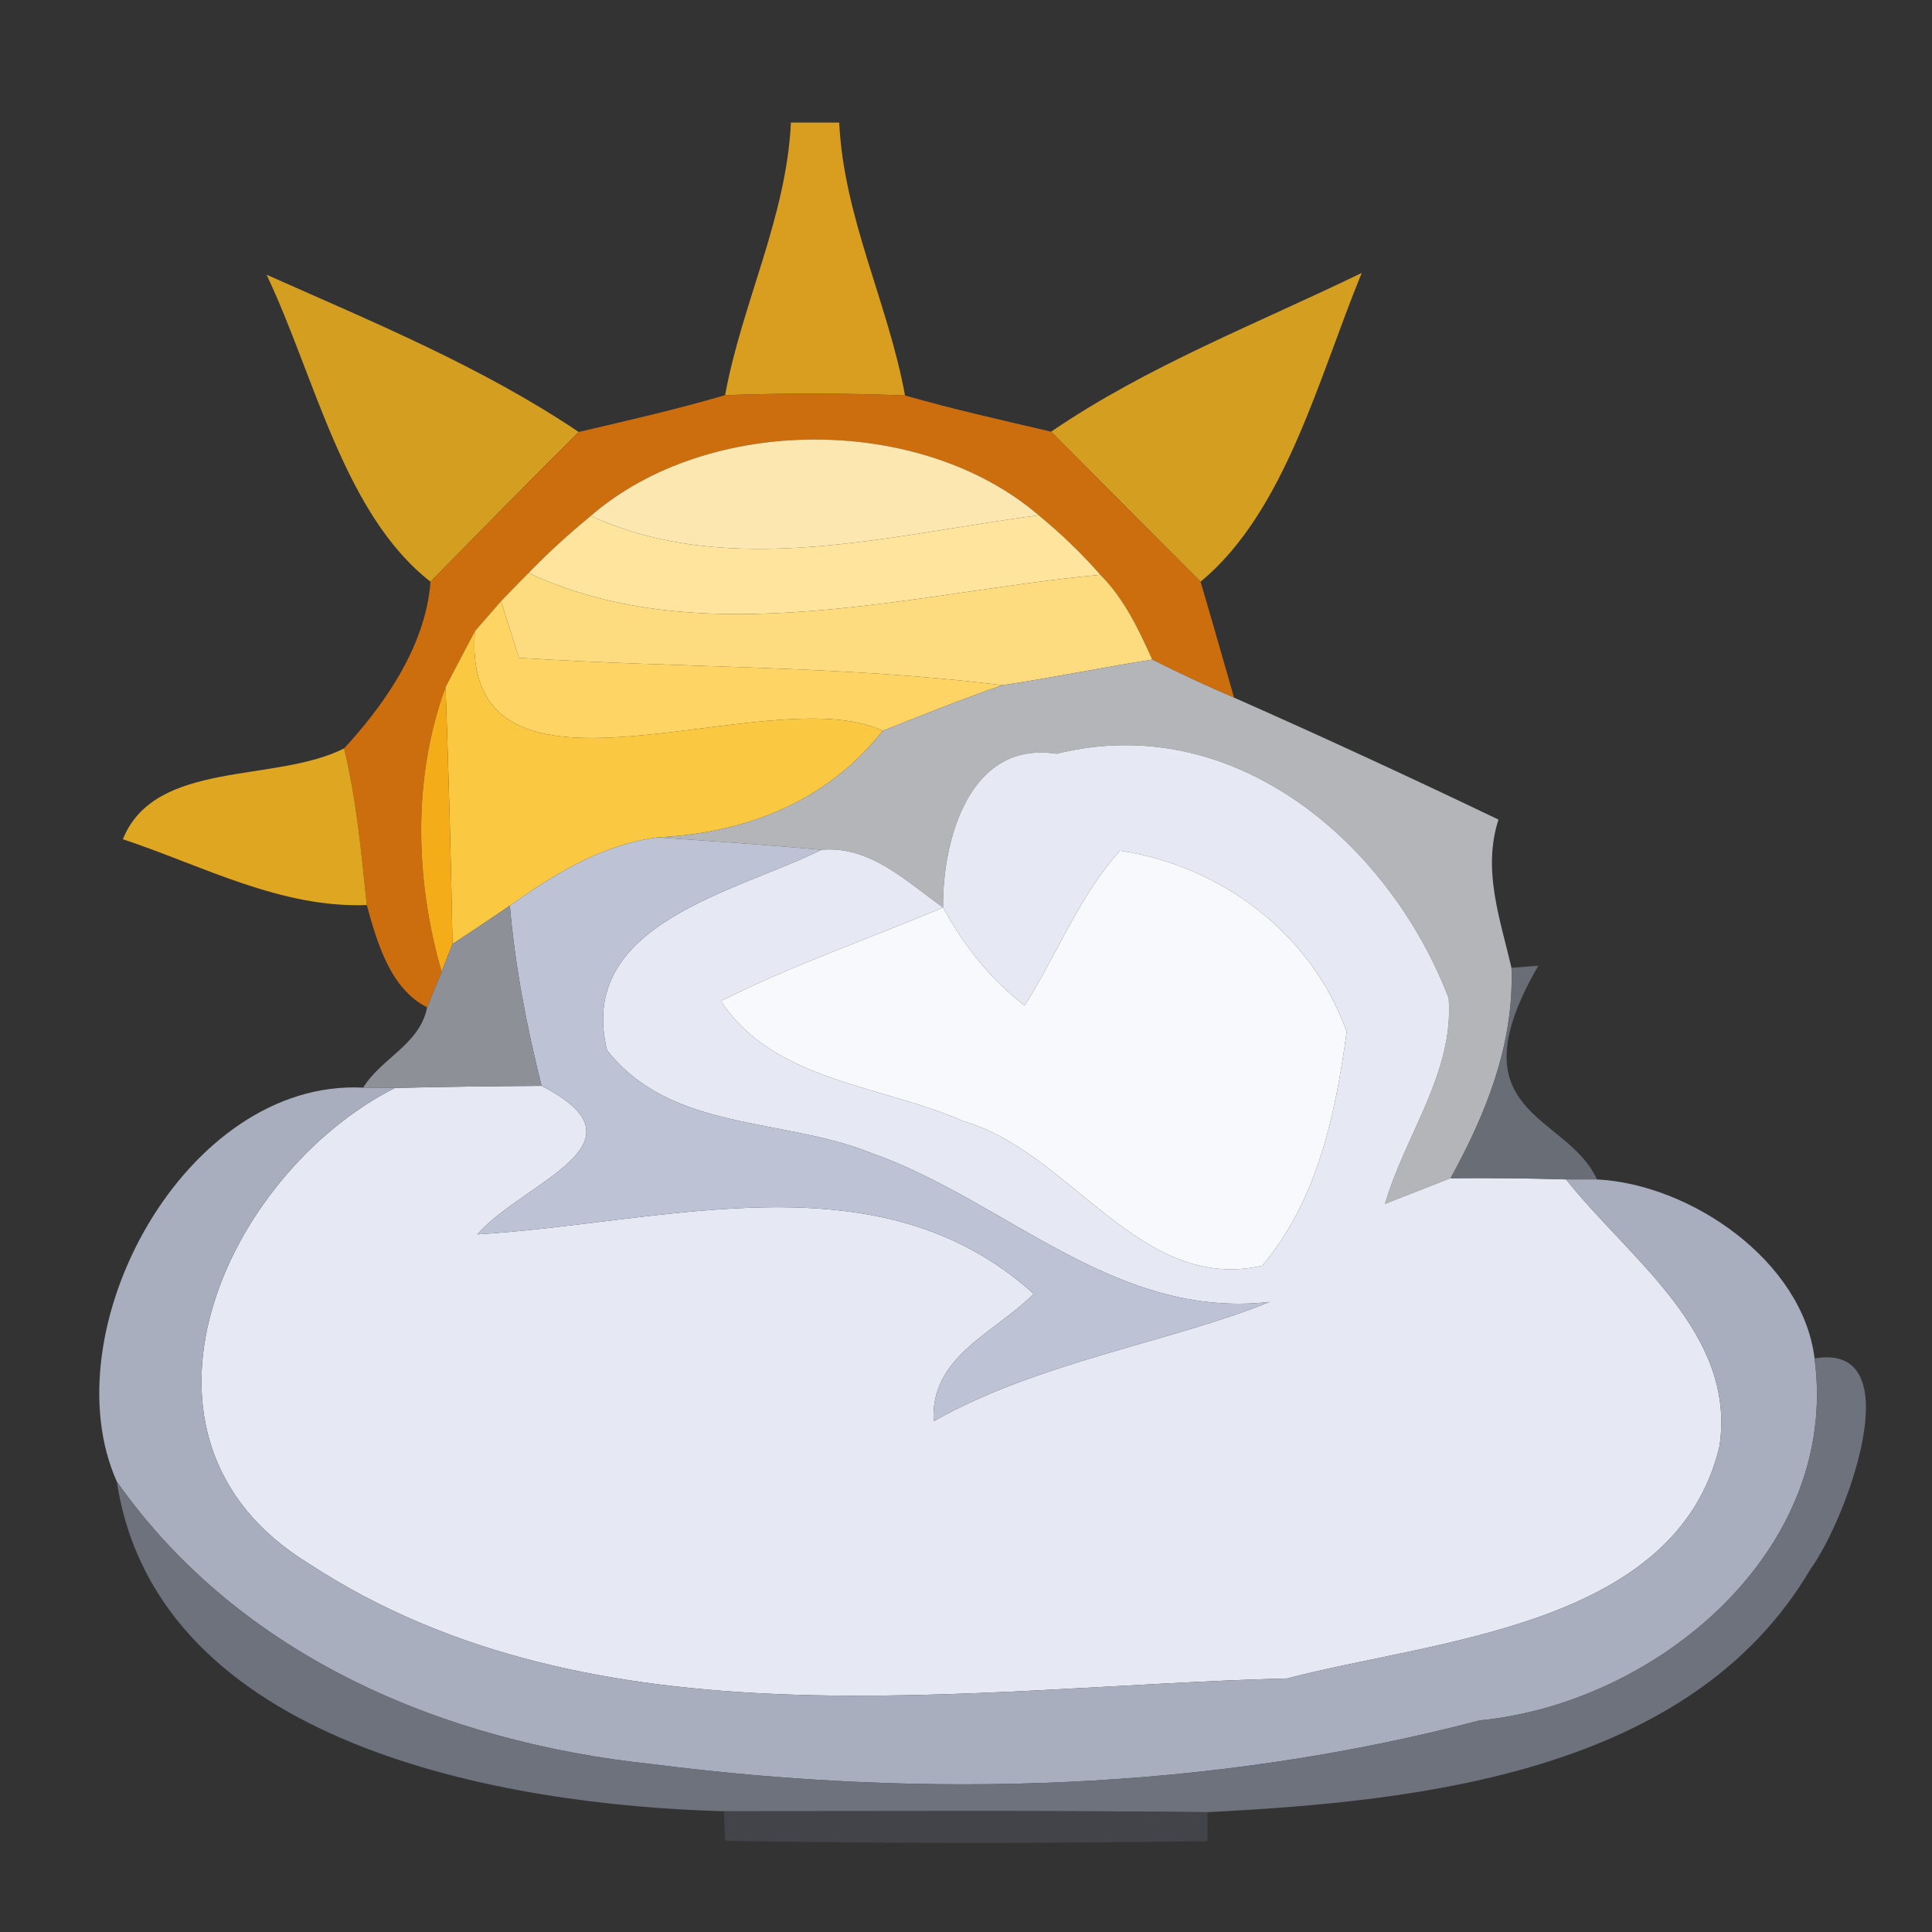 <?xml version="1.0" encoding="UTF-8" ?>
<!DOCTYPE svg PUBLIC "-//W3C//DTD SVG 1.1//EN" "http://www.w3.org/Graphics/SVG/1.1/DTD/svg11.dtd">
<svg width="64pt" height="64pt" viewBox="0 0 64 64" version="1.1" xmlns="http://www.w3.org/2000/svg">
<rect x="0" y="0" width="64" height="64" fill="#333333" stroke="none"/>
<g id="#e6a71eec">
<path fill="#e6a71e" opacity="0.93" d=" M 26.20 4.06 C 26.60 4.06 27.40 4.06 27.80 4.06 C 27.95 7.21 29.42 10.04 29.98 13.10 C 28.00 13.02 26.00 13.02 24.02 13.09 C 24.58 10.04 26.05 7.21 26.20 4.06 Z" />
</g>
<g id="#e3a91fe8">
<path fill="#e3a91f" opacity="0.91" d=" M 8.83 9.10 C 12.36 10.67 15.96 12.15 19.17 14.31 C 17.52 15.95 15.89 17.61 14.26 19.27 C 11.38 17.02 10.44 12.49 8.83 9.10 Z" />
<path fill="#e3a91f" opacity="0.91" d=" M 34.82 14.30 C 38.01 12.12 41.65 10.72 45.11 9.04 C 43.68 12.51 42.58 16.95 39.77 19.27 C 38.12 17.62 36.47 15.96 34.82 14.30 Z" />
</g>
<g id="#d4720cf1">
<path fill="#d4720c" opacity="0.95" d=" M 19.17 14.31 C 20.79 13.93 22.42 13.56 24.02 13.09 C 26.00 13.02 28.00 13.02 29.98 13.10 C 31.58 13.56 33.20 13.92 34.82 14.30 C 36.47 15.96 38.12 17.62 39.77 19.27 C 40.15 20.55 40.51 21.83 40.88 23.11 C 39.96 22.72 39.06 22.30 38.17 21.85 C 37.72 20.85 37.24 19.83 36.45 19.04 C 35.82 18.32 35.14 17.67 34.41 17.07 C 30.50 13.72 23.46 13.72 19.57 17.09 C 18.85 17.68 18.16 18.31 17.51 18.98 C 17.28 19.21 16.82 19.68 16.60 19.91 C 16.38 20.16 15.95 20.66 15.73 20.91 C 15.49 21.37 15.00 22.30 14.76 22.76 C 13.66 25.77 13.75 29.15 14.63 32.19 C 14.51 32.49 14.27 33.07 14.15 33.37 C 12.92 32.75 12.49 31.21 12.15 29.98 C 11.97 28.24 11.81 26.50 11.40 24.79 C 12.53 23.57 14.10 21.53 14.26 19.27 C 15.89 17.61 17.52 15.95 19.17 14.31 Z" />
</g>
<g id="#fde7b1ff">
<path fill="#fde7b1" opacity="1.00" d=" M 19.57 17.09 C 23.46 13.72 30.50 13.72 34.41 17.07 C 29.60 17.69 24.21 19.22 19.57 17.09 Z" />
</g>
<g id="#fee49dff">
<path fill="#fee49d" opacity="1.00" d=" M 17.51 18.98 C 18.16 18.31 18.85 17.68 19.57 17.09 C 24.21 19.22 29.60 17.69 34.41 17.07 C 35.14 17.67 35.82 18.32 36.45 19.04 C 30.37 19.60 23.31 21.70 17.51 18.98 Z" />
</g>
<g id="#fddb7fff">
<path fill="#fddb7f" opacity="1.00" d=" M 16.60 19.91 C 16.82 19.68 17.28 19.21 17.51 18.98 C 23.31 21.70 30.37 19.60 36.45 19.04 C 37.24 19.83 37.72 20.85 38.17 21.85 C 36.51 22.11 34.86 22.45 33.20 22.70 C 27.88 22.03 22.52 22.14 17.19 21.79 C 17.04 21.32 16.74 20.38 16.60 19.91 Z" />
</g>
<g id="#fed565ff">
<path fill="#fed565" opacity="1.00" d=" M 15.73 20.91 C 15.95 20.66 16.38 20.16 16.60 19.91 C 16.74 20.38 17.04 21.32 17.19 21.79 C 22.52 22.14 27.88 22.03 33.20 22.70 C 31.86 23.16 30.55 23.69 29.24 24.21 C 25.45 22.41 15.26 27.59 15.73 20.91 Z" />
</g>
<g id="#fbc841ff">
<path fill="#fbc841" opacity="1.00" d=" M 14.76 22.76 C 15.00 22.30 15.49 21.37 15.73 20.91 C 15.26 27.59 25.45 22.41 29.24 24.21 C 27.39 26.54 24.78 27.59 21.77 27.74 C 19.93 27.99 18.37 28.95 16.89 30.00 C 16.42 30.32 15.47 30.96 14.99 31.27 C 14.94 28.43 14.86 25.60 14.76 22.76 Z" />
</g>
<g id="#b4b5b8fc">
<path fill="#b4b5b8" opacity="1.00" d=" M 33.20 22.70 C 34.86 22.45 36.51 22.11 38.17 21.85 C 39.06 22.30 39.96 22.72 40.88 23.11 C 43.82 24.41 46.74 25.76 49.64 27.15 C 49.10 28.81 49.69 30.43 50.07 32.06 C 50.16 34.56 49.24 36.88 48.05 39.03 C 47.51 39.24 46.42 39.67 45.88 39.88 C 46.54 37.60 48.17 35.54 47.99 33.07 C 46.04 27.96 40.90 23.50 35.00 24.97 C 32.11 24.52 31.22 27.82 31.24 30.06 C 30.02 29.20 28.83 28.01 27.21 28.15 C 25.40 27.99 23.58 27.86 21.77 27.74 C 24.78 27.59 27.39 26.54 29.24 24.21 C 30.55 23.69 31.86 23.16 33.20 22.70 Z" />
</g>
<g id="#f5ac19ff">
<path fill="#f5ac19" opacity="1.00" d=" M 14.63 32.19 C 13.75 29.15 13.66 25.77 14.76 22.76 C 14.86 25.60 14.94 28.43 14.99 31.27 L 14.63 32.19 Z" />
</g>
<g id="#eaad20f0">
<path fill="#eaad20" opacity="0.94" d=" M 4.07 27.80 C 5.14 25.15 9.13 25.95 11.40 24.79 C 11.81 26.50 11.97 28.24 12.15 29.98 C 9.30 30.09 6.71 28.68 4.07 27.80 Z" />
</g>
<g id="#e6e9f4ff">
<path fill="#e6e9f4" opacity="1.00" d=" M 31.24 30.06 C 31.22 27.82 32.11 24.52 35.00 24.97 C 40.90 23.50 46.04 27.96 47.99 33.07 C 48.17 35.54 46.54 37.60 45.88 39.88 C 46.42 39.67 47.51 39.24 48.05 39.03 C 49.32 39.02 50.60 39.03 51.88 39.07 C 53.95 41.69 57.53 44.14 56.96 47.91 C 55.54 53.90 47.52 54.32 42.64 55.60 C 32.00 55.87 19.71 58.01 10.22 51.79 C 3.47 47.65 7.45 38.90 13.08 36.04 C 14.70 36.00 16.32 35.98 17.94 35.97 C 21.68 37.89 17.36 39.13 15.81 40.89 C 22.03 40.52 29.11 38.21 34.24 42.86 C 32.97 44.15 30.80 44.93 30.93 47.08 C 34.38 45.12 38.88 44.43 42.05 43.13 C 36.91 43.71 33.31 39.76 28.85 38.19 C 25.91 37.01 22.23 37.49 20.11 34.79 C 19.07 30.59 24.40 29.55 27.21 28.15 C 28.83 28.01 30.02 29.20 31.24 30.06 C 28.79 31.10 26.26 31.96 23.88 33.16 C 25.64 35.84 29.21 35.94 31.91 37.14 C 35.51 38.18 37.73 42.84 41.81 41.93 C 43.64 39.77 44.24 36.91 44.61 34.18 C 43.46 30.94 40.46 28.68 37.10 28.18 C 35.74 29.69 35.02 31.62 33.94 33.31 C 32.81 32.44 31.92 31.31 31.24 30.06 Z" />
</g>
<g id="#bdc3d4ff">
<path fill="#bdc3d4" opacity="1.00" d=" M 16.89 30.00 C 18.37 28.95 19.93 27.99 21.77 27.74 C 23.58 27.86 25.40 27.99 27.21 28.15 C 24.40 29.55 19.07 30.59 20.11 34.79 C 22.23 37.49 25.91 37.01 28.85 38.19 C 33.31 39.76 36.91 43.71 42.05 43.13 C 38.88 44.43 34.38 45.12 30.93 47.08 C 30.80 44.93 32.97 44.15 34.24 42.86 C 29.11 38.21 22.03 40.52 15.81 40.89 C 17.36 39.13 21.68 37.89 17.94 35.97 C 17.45 34.01 17.06 32.02 16.89 30.00 Z" />
</g>
<g id="#f8f9fdff">
<path fill="#f8f9fd" opacity="1.00" d=" M 37.10 28.18 C 40.46 28.68 43.46 30.94 44.61 34.18 C 44.24 36.91 43.64 39.77 41.81 41.93 C 37.73 42.84 35.51 38.18 31.91 37.14 C 29.21 35.94 25.64 35.84 23.88 33.16 C 26.26 31.96 28.79 31.10 31.24 30.06 C 31.92 31.31 32.81 32.44 33.94 33.31 C 35.02 31.62 35.74 29.69 37.10 28.18 Z" />
</g>
<g id="#909299f9">
<path fill="#909299" opacity="0.98" d=" M 14.99 31.27 C 15.47 30.96 16.42 30.32 16.89 30.00 C 17.06 32.02 17.45 34.01 17.94 35.97 C 16.32 35.98 14.70 36.00 13.08 36.04 L 12.03 36.03 C 12.64 35.04 13.90 34.61 14.15 33.37 C 14.27 33.07 14.51 32.49 14.63 32.19 L 14.99 31.27 Z" />
</g>
<g id="#71757fe0">
<path fill="#71757f" opacity="0.88" d=" M 50.07 32.06 L 50.96 31.99 C 48.08 36.95 51.92 36.88 52.90 39.07 L 51.88 39.07 C 50.60 39.03 49.32 39.02 48.05 39.03 C 49.24 36.88 50.16 34.56 50.07 32.06 Z" />
</g>
<g id="#a8aebdfc">
<path fill="#a8aebd" opacity="1.00" d=" M 3.87 49.08 C 1.64 44.08 6.13 35.73 12.03 36.03 L 13.08 36.04 C 7.45 38.90 3.47 47.65 10.22 51.79 C 19.71 58.01 32.00 55.87 42.64 55.60 C 47.52 54.32 55.54 53.90 56.96 47.91 C 57.53 44.14 53.95 41.69 51.88 39.07 L 52.90 39.07 C 56.03 39.23 59.72 41.79 60.11 45.00 C 60.96 51.35 54.89 56.42 49.02 56.99 C 40.10 59.33 30.72 59.60 21.61 58.44 C 14.70 57.71 7.96 54.89 3.87 49.08 Z" />
</g>
<g id="#747883e9">
<path fill="#747883" opacity="0.91" d=" M 60.11 45.00 C 63.37 44.44 61.15 50.37 59.98 51.97 C 56.03 58.70 47.13 59.67 40.00 60.03 C 34.66 59.97 29.32 60.00 23.98 60.00 C 16.65 59.80 5.20 57.80 3.87 49.08 C 7.96 54.89 14.70 57.71 21.61 58.44 C 30.72 59.60 40.10 59.33 49.02 56.99 C 54.89 56.42 60.96 51.35 60.11 45.00 Z" />
</g>
<g id="#4b4e56a7">
<path fill="#4b4e56" opacity="0.65" d=" M 23.98 60.00 C 29.32 60.00 34.66 59.97 40.00 60.03 L 40.00 60.99 C 34.67 61.07 29.34 61.07 24.02 60.98 L 23.98 60.00 Z" />
</g>
</svg>
